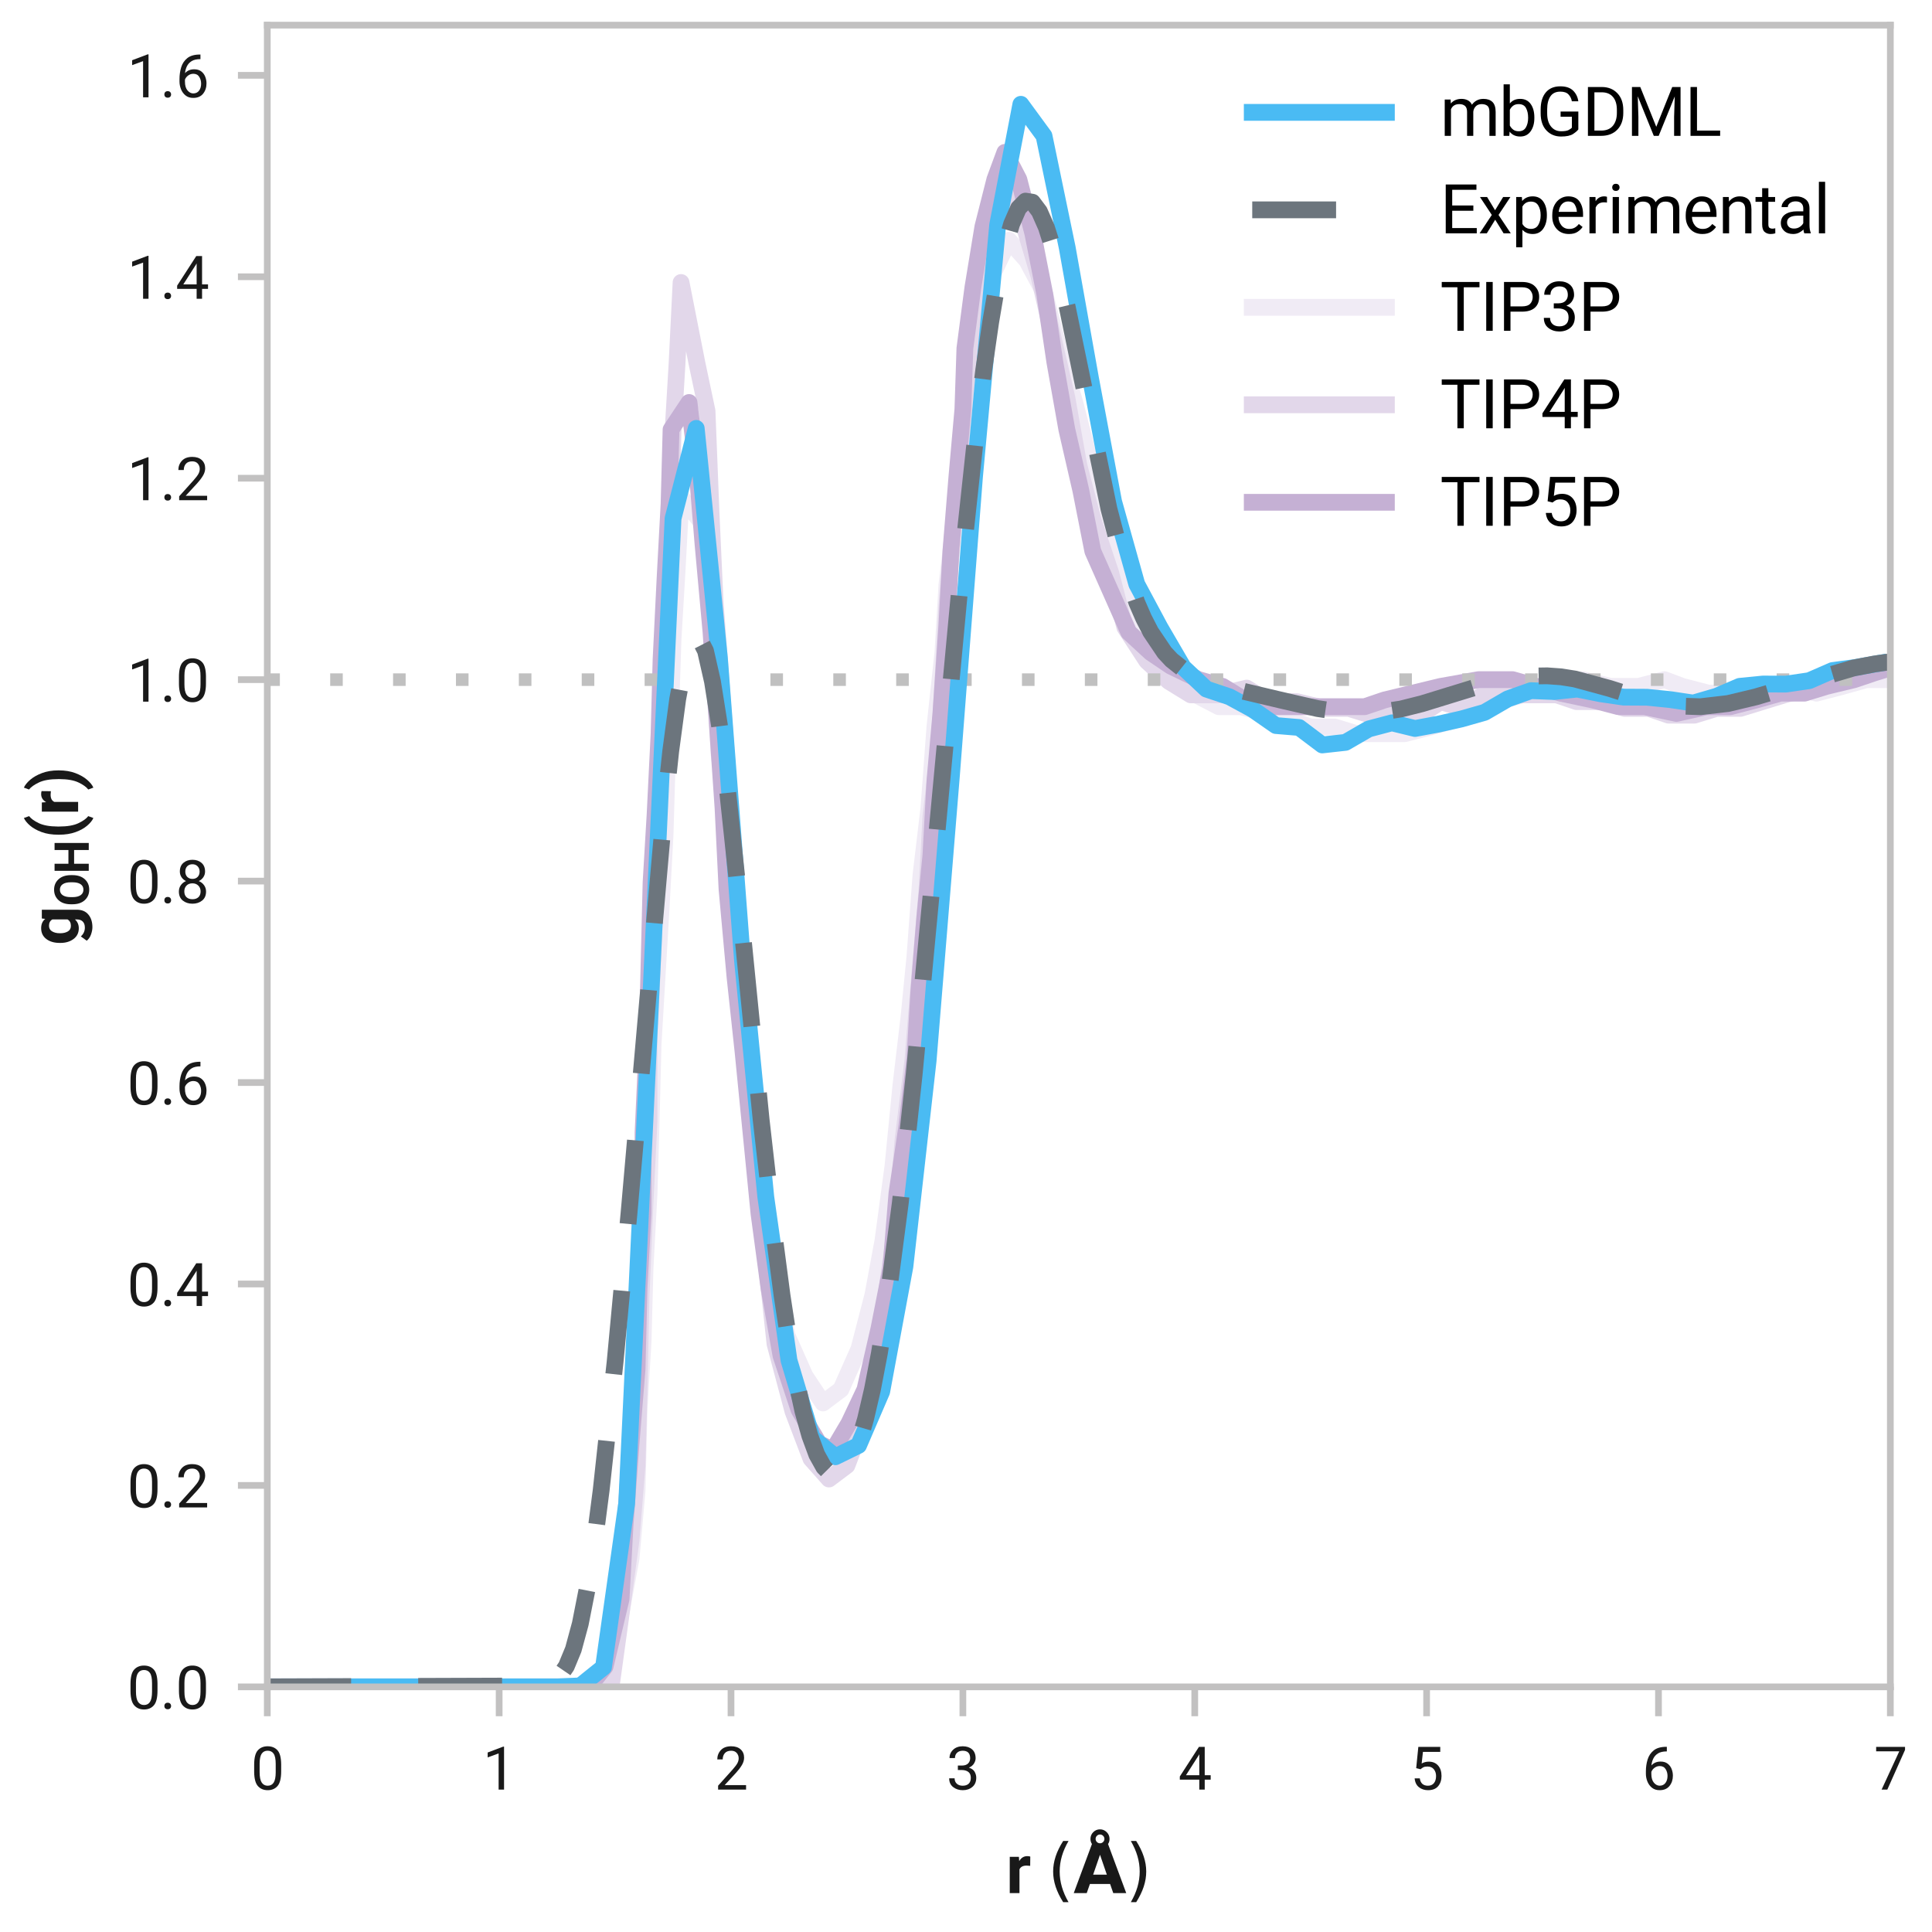 <?xml version="1.0" encoding="utf-8" standalone="no"?>
<!DOCTYPE svg PUBLIC "-//W3C//DTD SVG 1.1//EN"
  "http://www.w3.org/Graphics/SVG/1.1/DTD/svg11.dtd">
<svg xmlns:xlink="http://www.w3.org/1999/xlink" width="230.4pt" height="230.4pt" viewBox="0 0 230.4 230.4" xmlns="http://www.w3.org/2000/svg" version="1.1">
 <defs>
  <style type="text/css">*{stroke-linejoin: round; stroke-linecap: butt}</style>
 </defs>
 <g id="figure_1">
  <g id="patch_1">
   <path d="M 0 230.4 
L 230.4 230.4 
L 230.4 0 
L 0 0 
z
" style="fill: #ffffff"/>
  </g>
  <g id="axes_1">
   <g id="patch_2">
    <path d="M 31.875 201.168 
L 225.433 201.168 
L 225.433 3 
L 31.875 3 
z
" style="fill: #ffffff"/>
   </g>
   <g id="line2d_1">
    <path d="M 31.875 201.168 
L 70.014 201.168 
L 72.875 200.362 
L 74.067 192.3 
L 75.259 185.851 
L 75.974 177.789 
L 76.212 168.116 
L 76.689 160.054 
L 76.927 151.186 
L 77.404 142.319 
L 77.642 134.257 
L 77.881 124.583 
L 78.357 116.522 
L 78.834 108.46 
L 79.311 99.593 
L 79.549 91.531 
L 80.026 83.47 
L 80.264 76.214 
L 80.741 68.153 
L 81.218 59.285 
L 83.84 62.51 
L 84.555 71.377 
L 85.27 80.245 
L 85.747 89.919 
L 86.939 98.787 
L 87.654 108.46 
L 88.131 116.522 
L 89.084 125.39 
L 90.038 134.257 
L 90.991 143.125 
L 92.183 151.186 
L 93.852 159.248 
L 95.997 164.085 
L 98.142 167.31 
L 100.288 165.697 
L 102.433 160.86 
L 104.102 154.411 
L 105.293 147.962 
L 106.485 139.094 
L 107.439 129.42 
L 108.392 121.359 
L 109.107 114.104 
L 109.822 104.43 
L 110.776 96.368 
L 111.491 86.694 
L 112.445 77.827 
L 112.921 69.765 
L 113.875 61.704 
L 114.59 52.836 
L 115.543 46.387 
L 116.735 39.131 
L 118.404 32.682 
L 120.311 28.651 
L 122.456 31.07 
L 124.601 35.101 
L 126.27 41.55 
L 128.177 47.999 
L 129.607 53.642 
L 131.514 59.285 
L 133.421 66.541 
L 135.328 73.796 
L 137.474 77.827 
L 139.857 81.051 
L 142.241 82.664 
L 145.34 84.276 
L 147.962 84.276 
L 151.061 85.082 
L 153.921 85.888 
L 156.305 86.694 
L 159.165 86.694 
L 161.787 87.501 
L 164.648 87.501 
L 167.508 87.501 
L 170.607 86.694 
L 173.468 85.888 
L 176.566 85.082 
L 179.427 83.47 
L 182.287 82.664 
L 185.148 81.857 
L 188.723 81.051 
L 192.061 81.857 
L 195.398 81.857 
L 198.497 81.051 
L 200.642 81.857 
L 203.741 82.664 
L 207.078 82.664 
L 210.177 82.664 
L 213.514 81.857 
L 216.613 82.664 
L 219.712 81.857 
L 222.572 81.051 
L 225.433 81.051 
L 228.531 81.857 
L 231.392 81.051 
L 231.4 81.051 
" clip-path="url(#p324322d92c)" style="fill: none; stroke: #f0ebf5; stroke-width: 2; stroke-linecap: square"/>
   </g>
   <g id="line2d_2">
    <path d="M 31.875 201.168 
L 72.875 201.168 
L 74.067 192.502 
L 75.259 183.634 
L 75.974 174.766 
L 76.212 165.899 
L 76.45 154.613 
L 76.927 143.326 
L 77.404 133.653 
L 77.404 123.979 
L 77.881 113.499 
L 78.357 103.019 
L 78.596 92.539 
L 79.311 81.253 
L 79.549 70.773 
L 80.026 61.099 
L 80.264 51.425 
L 80.741 43.364 
L 81.218 33.69 
L 83.125 43.364 
L 84.317 49.007 
L 84.793 61.099 
L 85.27 71.579 
L 85.985 81.253 
L 86.7 90.927 
L 87.177 103.019 
L 87.892 111.887 
L 88.607 123.173 
L 89.561 132.847 
L 90.276 141.714 
L 91.468 151.388 
L 92.421 160.256 
L 94.567 168.317 
L 96.712 173.96 
L 98.857 176.379 
L 101.003 174.766 
L 103.148 169.123 
L 104.578 161.868 
L 105.77 153.806 
L 106.962 144.939 
L 107.677 136.071 
L 108.869 126.397 
L 109.584 117.53 
L 110.538 106.244 
L 111.014 97.376 
L 111.968 89.314 
L 112.445 81.253 
L 112.921 72.385 
L 113.636 63.517 
L 114.351 55.456 
L 115.067 47.394 
L 116.02 39.333 
L 116.735 31.271 
L 119.596 21.598 
L 121.741 25.628 
L 123.886 32.884 
L 125.555 40.139 
L 127.224 47.394 
L 128.654 55.456 
L 130.322 61.905 
L 132.468 68.354 
L 134.136 74.804 
L 136.758 78.834 
L 139.381 81.253 
L 142.003 82.865 
L 145.34 82.865 
L 148.677 82.059 
L 151.299 83.671 
L 154.636 83.671 
L 157.973 84.477 
L 160.834 84.477 
L 163.456 85.284 
L 166.555 84.477 
L 169.415 85.284 
L 171.799 83.671 
L 174.421 84.477 
L 176.805 82.865 
L 179.665 82.865 
L 182.764 82.865 
L 185.625 82.865 
L 188.008 83.671 
L 191.346 83.671 
L 193.729 84.477 
L 196.59 84.477 
L 198.973 85.284 
L 202.072 85.284 
L 204.694 84.477 
L 207.555 84.477 
L 210.177 83.671 
L 212.799 82.865 
L 215.659 82.059 
L 218.282 81.253 
L 221.142 80.447 
L 223.526 79.641 
L 226.386 79.641 
L 229.247 79.641 
L 231.4 79.641 
" clip-path="url(#p324322d92c)" style="fill: none; stroke: #e2d7ea; stroke-width: 2; stroke-linecap: square"/>
   </g>
   <g id="line2d_3">
    <path d="M 31.875 201.168 
L 70.253 201.168 
L 72.16 198.749 
L 74.067 190.688 
L 74.543 181.82 
L 75.259 172.146 
L 75.974 163.279 
L 76.212 153.605 
L 76.689 144.737 
L 76.689 135.063 
L 77.166 124.583 
L 77.404 114.91 
L 77.642 105.236 
L 78.119 97.174 
L 78.596 87.501 
L 78.834 78.633 
L 79.311 68.959 
L 79.788 60.091 
L 80.026 51.224 
L 82.171 47.999 
L 83.125 56.061 
L 83.84 64.928 
L 84.793 75.408 
L 85.509 85.888 
L 86.224 96.368 
L 86.7 106.042 
L 87.654 116.522 
L 88.607 125.39 
L 89.561 135.063 
L 90.514 144.737 
L 91.706 153.605 
L 93.136 161.666 
L 95.282 168.116 
L 97.665 172.146 
L 99.334 172.953 
L 101.241 169.728 
L 103.148 165.697 
L 104.817 158.442 
L 106.247 151.186 
L 106.962 142.319 
L 108.154 134.257 
L 109.107 126.196 
L 109.584 118.134 
L 110.299 109.267 
L 111.014 102.011 
L 111.491 93.144 
L 112.206 85.082 
L 112.921 74.602 
L 113.398 65.734 
L 114.113 56.867 
L 114.828 48.805 
L 115.067 41.55 
L 116.02 34.295 
L 117.212 27.039 
L 118.642 21.396 
L 119.834 18.171 
L 121.503 21.396 
L 123.171 27.845 
L 124.601 35.101 
L 125.793 43.162 
L 127.224 51.224 
L 128.892 58.479 
L 130.322 65.734 
L 132.468 70.571 
L 134.613 75.408 
L 137.235 77.827 
L 139.619 79.439 
L 142.956 81.051 
L 145.817 81.857 
L 148.439 83.47 
L 151.537 84.276 
L 154.875 84.276 
L 157.973 84.276 
L 162.741 84.276 
L 165.125 83.47 
L 168.462 82.664 
L 171.799 81.857 
L 176.328 81.051 
L 180.38 81.051 
L 183.241 81.857 
L 186.101 82.664 
L 189.915 83.47 
L 193.014 84.276 
L 196.113 84.276 
L 199.927 85.082 
L 203.502 84.276 
L 206.363 84.276 
L 209.462 83.47 
L 212.322 82.664 
L 215.183 82.664 
L 217.805 81.857 
L 221.142 81.051 
L 223.526 80.245 
L 226.148 79.439 
L 229.485 78.633 
L 231.4 78.633 
" clip-path="url(#p324322d92c)" style="fill: none; stroke: #c5b0d4; stroke-width: 2; stroke-linecap: square"/>
   </g>
   <g id="line2d_4">
    <path d="M 31.875 81.051 
L 225.433 81.051 
" clip-path="url(#p324322d92c)" style="fill: none; stroke-dasharray: 1.5,6; stroke-dashoffset: 0; stroke: #c0c0c0; stroke-width: 1.5"/>
   </g>
   <g id="line2d_5">
    <path d="M 33.257 201.168 
L 36.023 201.168 
L 38.788 201.168 
L 41.553 201.168 
L 44.318 201.168 
L 47.083 201.168 
L 49.848 201.168 
L 52.613 201.168 
L 55.378 201.168 
L 58.143 201.168 
L 60.909 201.168 
L 63.674 201.168 
L 66.439 201.168 
L 69.204 201.05 
L 71.969 198.828 
L 74.734 179.293 
L 77.499 121.319 
L 80.264 61.834 
L 83.029 51.088 
L 85.795 78.488 
L 88.56 114.704 
L 91.325 142.737 
L 94.09 162.225 
L 96.855 171.457 
L 99.62 173.726 
L 102.385 172.371 
L 105.15 165.95 
L 107.915 151.047 
L 110.681 126.527 
L 113.446 92.707 
L 116.211 56.893 
L 118.976 26.824 
L 121.741 12.437 
L 124.506 16.212 
L 127.271 29.536 
L 130.036 45.051 
L 132.801 59.806 
L 135.567 69.668 
L 138.332 74.833 
L 141.097 79.574 
L 143.862 82.174 
L 146.627 83.099 
L 149.392 84.603 
L 152.157 86.525 
L 154.922 86.755 
L 157.687 88.838 
L 160.453 88.532 
L 163.218 86.932 
L 165.983 86.201 
L 168.748 86.876 
L 171.513 86.363 
L 174.278 85.739 
L 177.043 84.953 
L 179.808 83.348 
L 182.573 82.363 
L 185.339 82.467 
L 188.104 82.177 
L 190.869 82.733 
L 193.634 83.135 
L 196.399 83.15 
L 199.164 83.428 
L 201.929 83.843 
L 204.694 83.038 
L 207.459 81.848 
L 210.225 81.574 
L 212.99 81.581 
L 215.755 81.175 
L 218.52 79.968 
L 221.285 79.597 
L 224.05 79.113 
" clip-path="url(#p324322d92c)" style="fill: none; stroke: #4abbf3; stroke-width: 2; stroke-linecap: square"/>
   </g>
   <g id="line2d_6">
    <path d="M 31.875 201.168 
L 64.227 201.06 
L 65.056 200.904 
L 65.886 200.567 
L 66.715 199.919 
L 67.545 198.705 
L 68.374 196.7 
L 69.204 193.637 
L 70.033 189.432 
L 70.863 184.111 
L 71.693 177.709 
L 73.352 162.43 
L 75.011 144.701 
L 79.158 97.375 
L 79.988 89.568 
L 80.817 83.382 
L 81.647 78.949 
L 82.476 76.307 
L 83.306 75.994 
L 84.136 77.616 
L 84.965 81.268 
L 85.795 86.481 
L 86.624 92.967 
L 88.283 108.582 
L 90.772 133.554 
L 92.431 148.148 
L 93.26 154.467 
L 94.09 159.908 
L 94.919 164.484 
L 95.749 168.268 
L 96.579 171.223 
L 97.408 173.469 
L 98.238 174.958 
L 99.067 175.799 
L 99.897 175.907 
L 100.726 175.319 
L 101.556 174.07 
L 102.385 172.076 
L 103.215 169.253 
L 104.044 165.697 
L 104.874 161.361 
L 105.703 156.148 
L 107.362 143.476 
L 109.022 128.089 
L 111.51 101.723 
L 114.828 66.169 
L 116.487 50.77 
L 117.317 44.115 
L 118.146 38.386 
L 118.976 33.497 
L 119.805 29.617 
L 120.635 26.723 
L 121.465 24.825 
L 122.294 23.984 
L 123.124 24.116 
L 123.953 25.221 
L 124.783 27.107 
L 125.612 29.713 
L 127.271 36.596 
L 132.248 60.692 
L 133.907 66.998 
L 135.567 71.85 
L 136.396 73.748 
L 137.226 75.358 
L 138.885 77.82 
L 139.714 78.709 
L 141.373 80.03 
L 143.032 80.907 
L 144.691 81.52 
L 148.01 82.373 
L 152.987 83.55 
L 157.134 84.499 
L 160.453 84.991 
L 162.941 85.039 
L 164.6 84.931 
L 167.089 84.547 
L 169.577 83.922 
L 172.896 82.901 
L 177.043 81.628 
L 179.532 81.003 
L 182.02 80.631 
L 184.509 80.595 
L 186.168 80.715 
L 187.827 80.979 
L 191.975 82.108 
L 193.634 82.637 
L 197.782 83.79 
L 200.27 84.198 
L 202.759 84.282 
L 206.077 83.898 
L 209.395 83.105 
L 221.008 79.67 
L 223.497 79.189 
L 225.986 78.841 
L 229.304 78.601 
L 231.4 78.547 
L 231.4 78.547 
" clip-path="url(#p324322d92c)" style="fill: none; stroke-dasharray: 10,8; stroke-dashoffset: 0; stroke: #6c757d; stroke-width: 2"/>
   </g>
   <g id="matplotlib.axis_1">
    <g id="xtick_1">
     <g id="line2d_7">
      <defs>
       <path id="mc5e4fbe33e" d="M 0 0 
L 0 3.5 
" style="stroke: #c2c1c1; stroke-width: 0.8"/>
      </defs>
      <g>
       <use xlink:href="#mc5e4fbe33e" x="31.875" y="201.168" style="fill: #c2c1c1; stroke: #c2c1c1; stroke-width: 0.8"/>
      </g>
     </g>
     <g id="text_1">
      <!-- 0 -->
      <g style="fill: #191919" transform="translate(29.908 213.418)scale(0.07 -0.07)">
       <defs>
        <path id="Roboto-Regular-30" d="M 3234 1944 
Q 3234 825 2848 381 
Q 2463 -63 1800 -63 
Q 1156 -63 764 368 
Q 372 800 359 1872 
L 359 2638 
Q 359 3753 750 4183 
Q 1141 4613 1794 4613 
Q 2447 4613 2834 4195 
Q 3222 3778 3234 2709 
L 3234 1944 
z
M 2653 2734 
Q 2653 3503 2434 3822 
Q 2216 4141 1794 4141 
Q 1388 4141 1167 3831 
Q 947 3522 941 2778 
L 941 1850 
Q 941 1088 1164 750 
Q 1388 413 1800 413 
Q 2222 413 2436 745 
Q 2650 1078 2653 1825 
L 2653 2734 
z
" transform="scale(0.016)"/>
       </defs>
       <use xlink:href="#Roboto-Regular-30"/>
      </g>
     </g>
    </g>
    <g id="xtick_2">
     <g id="line2d_8">
      <g>
       <use xlink:href="#mc5e4fbe33e" x="59.526" y="201.168" style="fill: #c2c1c1; stroke: #c2c1c1; stroke-width: 0.8"/>
      </g>
     </g>
     <g id="text_2">
      <!-- 1 -->
      <g style="fill: #191919" transform="translate(57.559 213.418)scale(0.07 -0.07)">
       <defs>
        <path id="Roboto-Regular-31" d="M 2278 4575 
L 2278 0 
L 1700 0 
L 1700 3853 
L 534 3428 
L 534 3950 
L 2188 4575 
L 2278 4575 
z
" transform="scale(0.016)"/>
       </defs>
       <use xlink:href="#Roboto-Regular-31"/>
      </g>
     </g>
    </g>
    <g id="xtick_3">
     <g id="line2d_9">
      <g>
       <use xlink:href="#mc5e4fbe33e" x="87.177" y="201.168" style="fill: #c2c1c1; stroke: #c2c1c1; stroke-width: 0.8"/>
      </g>
     </g>
     <g id="text_3">
      <!-- 2 -->
      <g style="fill: #191919" transform="translate(85.21 213.418)scale(0.07 -0.07)">
       <defs>
        <path id="Roboto-Regular-32" d="M 3359 475 
L 3359 0 
L 381 0 
L 381 416 
L 1925 2134 
Q 2306 2566 2439 2819 
Q 2572 3072 2572 3328 
Q 2572 3663 2364 3900 
Q 2156 4138 1778 4138 
Q 1322 4138 1097 3878 
Q 872 3619 872 3213 
L 294 3213 
Q 294 3788 672 4200 
Q 1050 4613 1778 4613 
Q 2422 4613 2786 4278 
Q 3150 3944 3150 3397 
Q 3150 2997 2903 2592 
Q 2656 2188 2297 1797 
L 1078 475 
L 3359 475 
z
" transform="scale(0.016)"/>
       </defs>
       <use xlink:href="#Roboto-Regular-32"/>
      </g>
     </g>
    </g>
    <g id="xtick_4">
     <g id="line2d_10">
      <g>
       <use xlink:href="#mc5e4fbe33e" x="114.828" y="201.168" style="fill: #c2c1c1; stroke: #c2c1c1; stroke-width: 0.8"/>
      </g>
     </g>
     <g id="text_4">
      <!-- 3 -->
      <g style="fill: #191919" transform="translate(112.861 213.418)scale(0.07 -0.07)">
       <defs>
        <path id="Roboto-Regular-33" d="M 1222 2084 
L 1222 2559 
L 1647 2559 
Q 2094 2563 2312 2784 
Q 2531 3006 2531 3338 
Q 2531 4138 1738 4138 
Q 1369 4138 1141 3927 
Q 913 3716 913 3359 
L 334 3359 
Q 334 3881 720 4247 
Q 1106 4613 1738 4613 
Q 2353 4613 2733 4286 
Q 3113 3959 3113 3325 
Q 3113 3072 2942 2784 
Q 2772 2497 2397 2338 
Q 2850 2191 3015 1884 
Q 3181 1578 3181 1269 
Q 3181 631 2768 284 
Q 2356 -63 1741 -63 
Q 1147 -63 722 267 
Q 297 597 297 1203 
L 875 1203 
Q 875 844 1108 628 
Q 1341 413 1741 413 
Q 2138 413 2369 622 
Q 2600 831 2600 1256 
Q 2600 1681 2337 1882 
Q 2075 2084 1634 2084 
L 1222 2084 
z
" transform="scale(0.016)"/>
       </defs>
       <use xlink:href="#Roboto-Regular-33"/>
      </g>
     </g>
    </g>
    <g id="xtick_5">
     <g id="line2d_11">
      <g>
       <use xlink:href="#mc5e4fbe33e" x="142.479" y="201.168" style="fill: #c2c1c1; stroke: #c2c1c1; stroke-width: 0.8"/>
      </g>
     </g>
     <g id="text_5">
      <!-- 4 -->
      <g style="fill: #191919" transform="translate(140.512 213.418)scale(0.07 -0.07)">
       <defs>
        <path id="Roboto-Regular-34" d="M 166 1397 
L 2203 4550 
L 2819 4550 
L 2819 1531 
L 3453 1531 
L 3453 1056 
L 2819 1056 
L 2819 0 
L 2241 0 
L 2241 1056 
L 166 1056 
L 166 1397 
z
M 822 1531 
L 2241 1531 
L 2241 3766 
L 2169 3638 
L 822 1531 
z
" transform="scale(0.016)"/>
       </defs>
       <use xlink:href="#Roboto-Regular-34"/>
      </g>
     </g>
    </g>
    <g id="xtick_6">
     <g id="line2d_12">
      <g>
       <use xlink:href="#mc5e4fbe33e" x="170.13" y="201.168" style="fill: #c2c1c1; stroke: #c2c1c1; stroke-width: 0.8"/>
      </g>
     </g>
     <g id="text_6">
      <!-- 5 -->
      <g style="fill: #191919" transform="translate(168.163 213.418)scale(0.07 -0.07)">
       <defs>
        <path id="Roboto-Regular-35" d="M 1109 2166 
L 647 2284 
L 875 4550 
L 3209 4550 
L 3209 4016 
L 1366 4016 
L 1228 2778 
Q 1572 2975 1988 2975 
Q 2616 2975 2980 2561 
Q 3344 2147 3344 1450 
Q 3344 797 2987 367 
Q 2631 -63 1903 -63 
Q 1350 -63 947 248 
Q 544 559 481 1197 
L 1031 1197 
Q 1141 413 1903 413 
Q 2313 413 2538 691 
Q 2763 969 2763 1444 
Q 2763 1872 2527 2164 
Q 2291 2456 1853 2456 
Q 1563 2456 1413 2378 
Q 1263 2300 1109 2166 
z
" transform="scale(0.016)"/>
       </defs>
       <use xlink:href="#Roboto-Regular-35"/>
      </g>
     </g>
    </g>
    <g id="xtick_7">
     <g id="line2d_13">
      <g>
       <use xlink:href="#mc5e4fbe33e" x="197.782" y="201.168" style="fill: #c2c1c1; stroke: #c2c1c1; stroke-width: 0.8"/>
      </g>
     </g>
     <g id="text_7">
      <!-- 6 -->
      <g style="fill: #191919" transform="translate(195.814 213.418)scale(0.07 -0.07)">
       <defs>
        <path id="Roboto-Regular-36" d="M 3291 1484 
Q 3291 838 2930 387 
Q 2569 -63 1878 -63 
Q 1388 -63 1063 198 
Q 738 459 577 861 
Q 416 1263 416 1684 
L 416 1956 
Q 416 2597 595 3194 
Q 775 3791 1247 4173 
Q 1719 4556 2597 4556 
L 2647 4556 
L 2647 4066 
Q 2041 4066 1705 3853 
Q 1369 3641 1205 3302 
Q 1041 2963 1006 2575 
Q 1369 2984 1984 2984 
Q 2438 2984 2727 2765 
Q 3016 2547 3153 2201 
Q 3291 1856 3291 1484 
z
M 997 1666 
Q 997 1059 1267 737 
Q 1538 416 1878 416 
Q 2278 416 2498 708 
Q 2719 1000 2719 1456 
Q 2719 1863 2516 2184 
Q 2313 2506 1891 2506 
Q 1588 2506 1341 2325 
Q 1094 2144 997 1884 
L 997 1666 
z
" transform="scale(0.016)"/>
       </defs>
       <use xlink:href="#Roboto-Regular-36"/>
      </g>
     </g>
    </g>
    <g id="xtick_8">
     <g id="line2d_14">
      <g>
       <use xlink:href="#mc5e4fbe33e" x="225.433" y="201.168" style="fill: #c2c1c1; stroke: #c2c1c1; stroke-width: 0.8"/>
      </g>
     </g>
     <g id="text_8">
      <!-- 7 -->
      <g style="fill: #191919" transform="translate(223.466 213.418)scale(0.07 -0.07)">
       <defs>
        <path id="Roboto-Regular-37" d="M 3319 4550 
L 3319 4225 
L 1434 0 
L 825 0 
L 2706 4075 
L 244 4075 
L 244 4550 
L 3319 4550 
z
" transform="scale(0.016)"/>
       </defs>
       <use xlink:href="#Roboto-Regular-37"/>
      </g>
     </g>
    </g>
    <g id="text_9">
     <!-- r $\left( \mathbf{\AA} \right)$ -->
     <g style="fill: #191919" transform="translate(119.974 225.775)scale(0.08 -0.08)">
      <defs>
       <path id="Roboto-Bold-72" d="M 1922 2563 
Q 1413 2563 1253 2216 
L 1253 0 
L 347 0 
L 347 3381 
L 1200 3381 
L 1228 2978 
Q 1494 3444 1981 3444 
Q 2153 3444 2259 3403 
L 2250 2538 
L 1922 2563 
z
" transform="scale(0.016)"/>
       <path id="Roboto-Bold-20" transform="scale(0.016)"/>
       <path id="DejaVuSans-28" d="M 1984 4856 
Q 1566 4138 1362 3434 
Q 1159 2731 1159 2009 
Q 1159 1288 1364 580 
Q 1569 -128 1984 -844 
L 1484 -844 
Q 1016 -109 783 600 
Q 550 1309 550 2009 
Q 550 2706 781 3412 
Q 1013 4119 1484 4856 
L 1984 4856 
z
" transform="scale(0.016)"/>
       <path id="DejaVuSans-Bold-c5" d="M 3225 4575 
L 4922 0 
L 3713 0 
L 3419 850 
L 1538 850 
L 1241 0 
L 31 0 
L 1728 4575 
Q 1656 4681 1622 4798 
Q 1588 4916 1588 5050 
Q 1588 5416 1848 5678 
Q 2109 5941 2478 5941 
Q 2841 5941 3103 5678 
Q 3366 5416 3366 5050 
Q 3366 4903 3331 4784 
Q 3297 4666 3225 4575 
z
M 2069 5050 
Q 2069 4881 2189 4761 
Q 2309 4641 2478 4641 
Q 2647 4641 2767 4761 
Q 2888 4881 2888 5050 
Q 2888 5219 2766 5339 
Q 2644 5459 2478 5459 
Q 2309 5459 2189 5339 
Q 2069 5219 2069 5050 
z
M 1838 1716 
L 3116 1716 
L 2478 3572 
L 1838 1716 
z
" transform="scale(0.016)"/>
       <path id="DejaVuSans-29" d="M 513 4856 
L 1013 4856 
Q 1481 4119 1714 3412 
Q 1947 2706 1947 2009 
Q 1947 1309 1714 600 
Q 1481 -109 1013 -844 
L 513 -844 
Q 928 -128 1133 580 
Q 1338 1288 1338 2009 
Q 1338 2731 1133 3434 
Q 928 4138 513 4856 
z
" transform="scale(0.016)"/>
      </defs>
      <use xlink:href="#Roboto-Bold-72" transform="translate(0 0.172)"/>
      <use xlink:href="#Roboto-Bold-20" transform="translate(36.523 0.172)"/>
      <use xlink:href="#DejaVuSans-28" transform="translate(61.426 0.172)"/>
      <use xlink:href="#DejaVuSans-Bold-c5" transform="translate(100.439 0.172)"/>
      <use xlink:href="#DejaVuSans-29" transform="translate(177.832 0.172)"/>
     </g>
    </g>
   </g>
   <g id="matplotlib.axis_2">
    <g id="ytick_1">
     <g id="line2d_15">
      <defs>
       <path id="m532b54245f" d="M 0 0 
L -3.5 0 
" style="stroke: #c2c1c1; stroke-width: 0.8"/>
      </defs>
      <g>
       <use xlink:href="#m532b54245f" x="31.875" y="201.168" style="fill: #c2c1c1; stroke: #c2c1c1; stroke-width: 0.8"/>
      </g>
     </g>
     <g id="text_10">
      <!-- 0.0 -->
      <g style="fill: #191919" transform="translate(15.16 203.793)scale(0.07 -0.07)">
       <defs>
        <path id="Roboto-Regular-2e" d="M 450 306 
Q 450 453 542 554 
Q 634 656 809 656 
Q 984 656 1076 554 
Q 1169 453 1169 306 
Q 1169 163 1076 62 
Q 984 -38 809 -38 
Q 634 -38 542 62 
Q 450 163 450 306 
z
" transform="scale(0.016)"/>
       </defs>
       <use xlink:href="#Roboto-Regular-30"/>
       <use xlink:href="#Roboto-Regular-2e" x="56.201"/>
       <use xlink:href="#Roboto-Regular-30" x="82.568"/>
      </g>
     </g>
    </g>
    <g id="ytick_2">
     <g id="line2d_16">
      <g>
       <use xlink:href="#m532b54245f" x="31.875" y="177.145" style="fill: #c2c1c1; stroke: #c2c1c1; stroke-width: 0.8"/>
      </g>
     </g>
     <g id="text_11">
      <!-- 0.2 -->
      <g style="fill: #191919" transform="translate(15.16 179.77)scale(0.07 -0.07)">
       <use xlink:href="#Roboto-Regular-30"/>
       <use xlink:href="#Roboto-Regular-2e" x="56.201"/>
       <use xlink:href="#Roboto-Regular-32" x="82.568"/>
      </g>
     </g>
    </g>
    <g id="ytick_3">
     <g id="line2d_17">
      <g>
       <use xlink:href="#m532b54245f" x="31.875" y="153.121" style="fill: #c2c1c1; stroke: #c2c1c1; stroke-width: 0.8"/>
      </g>
     </g>
     <g id="text_12">
      <!-- 0.4 -->
      <g style="fill: #191919" transform="translate(15.16 155.746)scale(0.07 -0.07)">
       <use xlink:href="#Roboto-Regular-30"/>
       <use xlink:href="#Roboto-Regular-2e" x="56.201"/>
       <use xlink:href="#Roboto-Regular-34" x="82.568"/>
      </g>
     </g>
    </g>
    <g id="ytick_4">
     <g id="line2d_18">
      <g>
       <use xlink:href="#m532b54245f" x="31.875" y="129.098" style="fill: #c2c1c1; stroke: #c2c1c1; stroke-width: 0.8"/>
      </g>
     </g>
     <g id="text_13">
      <!-- 0.6 -->
      <g style="fill: #191919" transform="translate(15.16 131.723)scale(0.07 -0.07)">
       <use xlink:href="#Roboto-Regular-30"/>
       <use xlink:href="#Roboto-Regular-2e" x="56.201"/>
       <use xlink:href="#Roboto-Regular-36" x="82.568"/>
      </g>
     </g>
    </g>
    <g id="ytick_5">
     <g id="line2d_19">
      <g>
       <use xlink:href="#m532b54245f" x="31.875" y="105.075" style="fill: #c2c1c1; stroke: #c2c1c1; stroke-width: 0.8"/>
      </g>
     </g>
     <g id="text_14">
      <!-- 0.8 -->
      <g style="fill: #191919" transform="translate(15.16 107.7)scale(0.07 -0.07)">
       <defs>
        <path id="Roboto-Regular-38" d="M 3244 1231 
Q 3244 606 2826 271 
Q 2409 -63 1796 -63 
Q 1184 -63 767 271 
Q 350 606 350 1231 
Q 350 1613 554 1905 
Q 759 2197 1109 2347 
Q 806 2494 629 2762 
Q 453 3031 453 3366 
Q 453 3963 833 4288 
Q 1213 4613 1794 4613 
Q 2378 4613 2758 4288 
Q 3138 3963 3138 3366 
Q 3138 3028 2956 2761 
Q 2775 2494 2472 2347 
Q 2825 2197 3034 1903 
Q 3244 1609 3244 1231 
z
M 2559 3356 
Q 2559 3697 2346 3917 
Q 2134 4138 1793 4138 
Q 1453 4138 1243 3927 
Q 1034 3716 1034 3356 
Q 1034 3003 1243 2790 
Q 1453 2578 1797 2578 
Q 2138 2578 2348 2790 
Q 2559 3003 2559 3356 
z
M 2663 1244 
Q 2663 1625 2420 1865 
Q 2178 2106 1791 2106 
Q 1394 2106 1161 1865 
Q 928 1625 928 1244 
Q 928 850 1161 631 
Q 1394 413 1797 413 
Q 2200 413 2431 631 
Q 2663 850 2663 1244 
z
" transform="scale(0.016)"/>
       </defs>
       <use xlink:href="#Roboto-Regular-30"/>
       <use xlink:href="#Roboto-Regular-2e" x="56.201"/>
       <use xlink:href="#Roboto-Regular-38" x="82.568"/>
      </g>
     </g>
    </g>
    <g id="ytick_6">
     <g id="line2d_20">
      <g>
       <use xlink:href="#m532b54245f" x="31.875" y="81.051" style="fill: #c2c1c1; stroke: #c2c1c1; stroke-width: 0.8"/>
      </g>
     </g>
     <g id="text_15">
      <!-- 1.0 -->
      <g style="fill: #191919" transform="translate(15.16 83.676)scale(0.07 -0.07)">
       <use xlink:href="#Roboto-Regular-31"/>
       <use xlink:href="#Roboto-Regular-2e" x="56.201"/>
       <use xlink:href="#Roboto-Regular-30" x="82.568"/>
      </g>
     </g>
    </g>
    <g id="ytick_7">
     <g id="line2d_21">
      <g>
       <use xlink:href="#m532b54245f" x="31.875" y="57.028" style="fill: #c2c1c1; stroke: #c2c1c1; stroke-width: 0.8"/>
      </g>
     </g>
     <g id="text_16">
      <!-- 1.2 -->
      <g style="fill: #191919" transform="translate(15.16 59.653)scale(0.07 -0.07)">
       <use xlink:href="#Roboto-Regular-31"/>
       <use xlink:href="#Roboto-Regular-2e" x="56.201"/>
       <use xlink:href="#Roboto-Regular-32" x="82.568"/>
      </g>
     </g>
    </g>
    <g id="ytick_8">
     <g id="line2d_22">
      <g>
       <use xlink:href="#m532b54245f" x="31.875" y="33.005" style="fill: #c2c1c1; stroke: #c2c1c1; stroke-width: 0.8"/>
      </g>
     </g>
     <g id="text_17">
      <!-- 1.4 -->
      <g style="fill: #191919" transform="translate(15.16 35.63)scale(0.07 -0.07)">
       <use xlink:href="#Roboto-Regular-31"/>
       <use xlink:href="#Roboto-Regular-2e" x="56.201"/>
       <use xlink:href="#Roboto-Regular-34" x="82.568"/>
      </g>
     </g>
    </g>
    <g id="ytick_9">
     <g id="line2d_23">
      <g>
       <use xlink:href="#m532b54245f" x="31.875" y="8.981" style="fill: #c2c1c1; stroke: #c2c1c1; stroke-width: 0.8"/>
      </g>
     </g>
     <g id="text_18">
      <!-- 1.6 -->
      <g style="fill: #191919" transform="translate(15.16 11.606)scale(0.07 -0.07)">
       <use xlink:href="#Roboto-Regular-31"/>
       <use xlink:href="#Roboto-Regular-2e" x="56.201"/>
       <use xlink:href="#Roboto-Regular-36" x="82.568"/>
      </g>
     </g>
    </g>
    <g id="text_19">
     <!-- g$\mathregular{_{OH}}$(r) -->
     <g style="fill: #191919" transform="translate(9.32 112.724)rotate(-90)scale(0.08 -0.08)">
      <defs>
       <path id="Roboto-Bold-67" d="M 1681 -1331 
Q 1375 -1331 1008 -1203 
Q 641 -1075 422 -803 
L 822 -253 
Q 1156 -628 1644 -628 
Q 2003 -628 2203 -436 
Q 2403 -244 2403 113 
L 2403 294 
Q 2084 -63 1581 -63 
Q 953 -63 587 418 
Q 222 900 216 1625 
L 216 1716 
Q 216 2488 583 2966 
Q 950 3444 1588 3444 
Q 2147 3444 2456 3063 
L 2491 3381 
L 3309 3381 
L 3309 116 
Q 3309 -581 2857 -956 
Q 2406 -1331 1681 -1331 
z
M 1119 1650 
Q 1119 1244 1286 958 
Q 1453 672 1809 672 
Q 2222 672 2403 984 
L 2403 2403 
Q 2225 2713 1816 2713 
Q 1463 2713 1291 2423 
Q 1119 2134 1119 1716 
L 1119 1650 
z
" transform="scale(0.016)"/>
       <path id="Roboto-Bold-4f" d="M 4147 2172 
Q 4147 1131 3608 534 
Q 3069 -63 2212 -63 
Q 1356 -63 812 534 
Q 269 1131 269 2172 
L 269 2375 
Q 269 3416 809 4014 
Q 1350 4613 2206 4613 
Q 3063 4613 3605 4014 
Q 4147 3416 4147 2375 
L 4147 2172 
z
M 3197 2381 
Q 3197 3094 2937 3466 
Q 2678 3838 2206 3838 
Q 1734 3838 1478 3470 
Q 1222 3103 1219 2397 
L 1219 2172 
Q 1219 1463 1478 1086 
Q 1738 709 2213 709 
Q 2684 709 2939 1081 
Q 3194 1453 3197 2156 
L 3197 2381 
z
" transform="scale(0.016)"/>
       <path id="Roboto-Bold-48" d="M 3175 0 
L 3175 1950 
L 1347 1950 
L 1347 0 
L 406 0 
L 406 4550 
L 1347 4550 
L 1347 2706 
L 3175 2706 
L 3175 4550 
L 4113 4550 
L 4113 0 
L 3175 0 
z
" transform="scale(0.016)"/>
       <path id="Roboto-Bold-28" d="M 391 1850 
Q 391 2731 633 3392 
Q 875 4053 1234 4473 
Q 1594 4894 1947 5053 
L 2122 4566 
Q 1772 4303 1465 3661 
Q 1159 3019 1153 1906 
L 1153 1772 
Q 1153 628 1461 -23 
Q 1769 -675 2122 -944 
L 1947 -1422 
Q 1594 -1266 1234 -845 
Q 875 -425 633 237 
Q 391 900 391 1778 
L 391 1850 
z
" transform="scale(0.016)"/>
       <path id="Roboto-Bold-29" d="M 1906 1778 
Q 1906 928 1656 264 
Q 1406 -400 1034 -833 
Q 663 -1266 300 -1422 
L 125 -944 
Q 472 -684 780 -37 
Q 1088 609 1094 1722 
L 1094 1856 
Q 1094 3000 780 3656 
Q 466 4313 125 4572 
L 300 5053 
Q 663 4894 1034 4461 
Q 1406 4028 1656 3364 
Q 1906 2700 1906 1847 
L 1906 1778 
z
" transform="scale(0.016)"/>
      </defs>
      <use xlink:href="#Roboto-Bold-67" transform="translate(0 0.047)"/>
      <use xlink:href="#Roboto-Bold-4f" transform="translate(58.053 -15.802)scale(0.7)"/>
      <use xlink:href="#Roboto-Bold-48" transform="translate(106.383 -15.802)scale(0.7)"/>
      <use xlink:href="#Roboto-Bold-28" transform="translate(158.517 0.047)"/>
      <use xlink:href="#Roboto-Bold-72" transform="translate(193.624 0.047)"/>
      <use xlink:href="#Roboto-Bold-29" transform="translate(230.148 0.047)"/>
     </g>
    </g>
   </g>
   <g id="patch_3">
    <path d="M 31.875 201.168 
L 31.875 3 
" style="fill: none; stroke: #c2c1c1; stroke-width: 0.8; stroke-linejoin: miter; stroke-linecap: square"/>
   </g>
   <g id="patch_4">
    <path d="M 225.433 201.168 
L 225.433 3 
" style="fill: none; stroke: #c2c1c1; stroke-width: 0.8; stroke-linejoin: miter; stroke-linecap: square"/>
   </g>
   <g id="patch_5">
    <path d="M 31.875 201.168 
L 225.433 201.168 
" style="fill: none; stroke: #c2c1c1; stroke-width: 0.8; stroke-linejoin: miter; stroke-linecap: square"/>
   </g>
   <g id="patch_6">
    <path d="M 31.875 3 
L 225.433 3 
" style="fill: none; stroke: #c2c1c1; stroke-width: 0.8; stroke-linejoin: miter; stroke-linecap: square"/>
   </g>
   <g id="legend_1">
    <g id="line2d_24">
     <path d="M 149.335 13.4 
L 157.335 13.4 
L 165.335 13.4 
" style="fill: none; stroke: #4abbf3; stroke-width: 2; stroke-linecap: square"/>
    </g>
    <g id="text_20">
     <!-- mbGDML -->
     <g transform="translate(171.735 16.2)scale(0.08 -0.08)">
      <defs>
       <path id="Roboto-Regular-6d" d="M 1794 2956 
Q 1225 2956 1016 2478 
L 1016 0 
L 434 0 
L 434 3381 
L 984 3381 
L 1000 3013 
Q 1366 3444 2000 3444 
Q 2325 3444 2579 3314 
Q 2834 3184 2969 2900 
Q 3138 3144 3408 3294 
Q 3678 3444 4044 3444 
Q 4588 3444 4883 3153 
Q 5178 2863 5178 2222 
L 5178 0 
L 4597 0 
L 4597 2228 
Q 4597 2653 4401 2804 
Q 4206 2956 3875 2956 
Q 3525 2956 3325 2748 
Q 3125 2541 3094 2244 
L 3094 0 
L 2516 0 
L 2516 2225 
Q 2516 2622 2319 2789 
Q 2122 2956 1794 2956 
z
" transform="scale(0.016)"/>
       <path id="Roboto-Regular-62" d="M 3303 1653 
Q 3303 913 2959 425 
Q 2616 -63 1988 -63 
Q 1347 -63 1000 391 
L 969 0 
L 438 0 
L 438 4800 
L 1019 4800 
L 1019 3016 
Q 1363 3444 1981 3444 
Q 2619 3444 2961 2969 
Q 3303 2494 3303 1719 
L 3303 1653 
z
M 1838 2956 
Q 1522 2956 1325 2804 
Q 1128 2653 1019 2431 
L 1019 959 
Q 1131 734 1331 581 
Q 1531 428 1844 428 
Q 2313 428 2517 789 
Q 2722 1150 2722 1653 
L 2722 1719 
Q 2722 2222 2526 2589 
Q 2331 2956 1838 2956 
z
" transform="scale(0.016)"/>
       <path id="Roboto-Regular-47" d="M 3891 2266 
L 3891 600 
Q 3763 413 3403 175 
Q 3044 -63 2281 -63 
Q 1450 -63 915 507 
Q 381 1078 381 2100 
L 381 2453 
Q 381 3469 856 4041 
Q 1331 4613 2213 4613 
Q 2994 4613 3398 4219 
Q 3803 3825 3891 3219 
L 3288 3219 
Q 3225 3588 2979 3853 
Q 2734 4119 2213 4119 
Q 1584 4119 1287 3676 
Q 991 3234 988 2475 
L 988 2100 
Q 988 1313 1344 870 
Q 1700 428 2284 428 
Q 2769 428 2984 542 
Q 3200 656 3291 759 
L 3291 1778 
L 2238 1778 
L 2238 2266 
L 3891 2266 
z
" transform="scale(0.016)"/>
       <path id="Roboto-Regular-44" d="M 528 0 
L 528 4550 
L 1816 4550 
Q 2713 4550 3267 3973 
Q 3822 3397 3822 2409 
L 3822 2138 
Q 3822 1150 3264 575 
Q 2706 0 1759 0 
L 528 0 
z
M 1131 4056 
L 1131 491 
L 1759 491 
Q 2488 491 2856 941 
Q 3225 1391 3225 2138 
L 3225 2416 
Q 3225 3200 2856 3628 
Q 2488 4056 1816 4056 
L 1131 4056 
z
" transform="scale(0.016)"/>
       <path id="Roboto-Regular-4d" d="M 2794 841 
L 4281 4550 
L 5056 4550 
L 5056 0 
L 4456 0 
L 4456 1775 
L 4516 3678 
L 3019 0 
L 2563 0 
L 1069 3684 
L 1128 1775 
L 1128 0 
L 528 0 
L 528 4550 
L 1303 4550 
L 2794 841 
z
" transform="scale(0.016)"/>
       <path id="Roboto-Regular-4c" d="M 3288 491 
L 3288 0 
L 528 0 
L 528 4550 
L 1131 4550 
L 1131 491 
L 3288 491 
z
" transform="scale(0.016)"/>
      </defs>
      <use xlink:href="#Roboto-Regular-6d"/>
      <use xlink:href="#Roboto-Regular-62" x="87.695"/>
      <use xlink:href="#Roboto-Regular-47" x="143.848"/>
      <use xlink:href="#Roboto-Regular-44" x="211.963"/>
      <use xlink:href="#Roboto-Regular-4d" x="277.588"/>
      <use xlink:href="#Roboto-Regular-4c" x="364.893"/>
     </g>
    </g>
    <g id="line2d_25">
     <path d="M 149.335 25.025 
L 157.335 25.025 
L 165.335 25.025 
" style="fill: none; stroke-dasharray: 10,8; stroke-dashoffset: 0; stroke: #6c757d; stroke-width: 2"/>
    </g>
    <g id="text_21">
     <!-- Experimental -->
     <g transform="translate(171.735 27.825)scale(0.08 -0.08)">
      <defs>
       <path id="Roboto-Regular-45" d="M 528 0 
L 528 4550 
L 3388 4550 
L 3388 4056 
L 1131 4056 
L 1131 2594 
L 3100 2594 
L 3100 2103 
L 1131 2103 
L 1131 491 
L 3419 491 
L 3419 0 
L 528 0 
z
" transform="scale(0.016)"/>
       <path id="Roboto-Regular-78" d="M 831 3381 
L 1572 2150 
L 2322 3381 
L 3000 3381 
L 1894 1713 
L 3034 0 
L 2366 0 
L 1584 1269 
L 803 0 
L 131 0 
L 1269 1713 
L 166 3381 
L 831 3381 
z
" transform="scale(0.016)"/>
       <path id="Roboto-Regular-70" d="M 1984 -63 
Q 1375 -63 1019 328 
L 1019 -1300 
L 438 -1300 
L 438 3381 
L 969 3381 
L 997 3009 
Q 1353 3444 1975 3444 
Q 2616 3444 2956 2969 
Q 3297 2494 3297 1719 
L 3297 1653 
Q 3297 913 2955 425 
Q 2613 -63 1984 -63 
z
M 1806 2956 
Q 1281 2956 1019 2491 
L 1019 872 
Q 1284 413 1813 413 
Q 2281 413 2498 781 
Q 2716 1150 2716 1653 
L 2716 1719 
Q 2716 2222 2498 2589 
Q 2281 2956 1806 2956 
z
" transform="scale(0.016)"/>
       <path id="Roboto-Regular-65" d="M 3116 591 
Q 2950 341 2647 139 
Q 2344 -63 1844 -63 
Q 1138 -63 714 396 
Q 291 856 291 1572 
L 291 1703 
Q 291 2256 502 2645 
Q 713 3034 1050 3239 
Q 1388 3444 1769 3444 
Q 2494 3444 2826 2970 
Q 3159 2497 3159 1788 
L 3159 1528 
L 872 1528 
Q 884 1063 1148 736 
Q 1413 409 1875 409 
Q 2181 409 2393 534 
Q 2606 659 2766 869 
L 3116 591 
z
M 1769 2969 
Q 1425 2969 1187 2719 
Q 950 2469 891 2000 
L 2581 2000 
L 2581 2044 
Q 2559 2381 2386 2675 
Q 2213 2969 1769 2969 
z
" transform="scale(0.016)"/>
       <path id="Roboto-Regular-72" d="M 1791 2888 
Q 1225 2888 1019 2400 
L 1019 0 
L 441 0 
L 441 3381 
L 1003 3381 
L 1016 2994 
Q 1294 3444 1819 3444 
Q 1981 3444 2075 3400 
L 2072 2863 
Q 1944 2888 1791 2888 
z
" transform="scale(0.016)"/>
       <path id="Roboto-Regular-69" d="M 444 4278 
Q 444 4419 530 4516 
Q 616 4613 784 4613 
Q 950 4613 1039 4516 
Q 1128 4419 1128 4278 
Q 1128 4144 1039 4048 
Q 950 3953 784 3953 
Q 616 3953 530 4048 
Q 444 4144 444 4278 
z
M 1069 3381 
L 1069 0 
L 488 0 
L 488 3381 
L 1069 3381 
z
" transform="scale(0.016)"/>
       <path id="Roboto-Regular-6e" d="M 1844 2956 
Q 1566 2956 1353 2806 
Q 1141 2656 1019 2416 
L 1019 0 
L 441 0 
L 441 3381 
L 988 3381 
L 1006 2959 
Q 1391 3444 2016 3444 
Q 2513 3444 2805 3166 
Q 3097 2888 3100 2231 
L 3100 0 
L 2519 0 
L 2519 2222 
Q 2519 2619 2345 2787 
Q 2172 2956 1844 2956 
z
" transform="scale(0.016)"/>
       <path id="Roboto-Regular-74" d="M 1872 0 
Q 1675 -63 1425 -63 
Q 1103 -63 875 134 
Q 647 331 647 841 
L 647 2938 
L 28 2938 
L 28 3381 
L 647 3381 
L 647 4203 
L 1225 4203 
L 1225 3381 
L 1856 3381 
L 1856 2938 
L 1225 2938 
L 1225 838 
Q 1225 578 1337 506 
Q 1450 434 1597 434 
Q 1706 434 1869 472 
L 1872 0 
z
" transform="scale(0.016)"/>
       <path id="Roboto-Regular-61" d="M 2528 0 
Q 2472 122 2447 356 
Q 2284 184 2040 60 
Q 1797 -63 1484 -63 
Q 966 -63 653 228 
Q 341 519 341 941 
Q 341 1484 753 1767 
Q 1166 2050 1863 2050 
L 2434 2050 
L 2434 2319 
Q 2434 2619 2254 2798 
Q 2075 2978 1722 2978 
Q 1394 2978 1192 2817 
Q 991 2656 991 2444 
L 413 2444 
Q 413 2806 778 3125 
Q 1144 3444 1756 3444 
Q 2306 3444 2659 3162 
Q 3013 2881 3013 2313 
L 3013 794 
Q 3013 325 3131 50 
L 3131 0 
L 2528 0 
z
M 1569 444 
Q 1881 444 2111 600 
Q 2341 756 2434 947 
L 2434 1644 
L 1897 1644 
Q 922 1625 922 1019 
Q 922 778 1084 611 
Q 1247 444 1569 444 
z
" transform="scale(0.016)"/>
       <path id="Roboto-Regular-6c" d="M 1069 4800 
L 1069 0 
L 488 0 
L 488 4800 
L 1069 4800 
z
" transform="scale(0.016)"/>
      </defs>
      <use xlink:href="#Roboto-Regular-45"/>
      <use xlink:href="#Roboto-Regular-78" x="56.836"/>
      <use xlink:href="#Roboto-Regular-70" x="106.445"/>
      <use xlink:href="#Roboto-Regular-65" x="162.598"/>
      <use xlink:href="#Roboto-Regular-72" x="215.625"/>
      <use xlink:href="#Roboto-Regular-69" x="249.512"/>
      <use xlink:href="#Roboto-Regular-6d" x="273.828"/>
      <use xlink:href="#Roboto-Regular-65" x="361.523"/>
      <use xlink:href="#Roboto-Regular-6e" x="414.551"/>
      <use xlink:href="#Roboto-Regular-74" x="469.775"/>
      <use xlink:href="#Roboto-Regular-61" x="502.49"/>
      <use xlink:href="#Roboto-Regular-6c" x="556.885"/>
     </g>
    </g>
    <g id="line2d_26">
     <path d="M 149.335 36.65 
L 157.335 36.65 
L 165.335 36.65 
" style="fill: none; stroke: #f0ebf5; stroke-width: 2; stroke-linecap: square"/>
    </g>
    <g id="text_22">
     <!-- TIP3P -->
     <g transform="translate(171.735 39.45)scale(0.08 -0.08)">
      <defs>
       <path id="Roboto-Regular-54" d="M 156 4056 
L 156 4550 
L 3672 4550 
L 3672 4056 
L 2209 4056 
L 2209 0 
L 1616 0 
L 1616 4056 
L 156 4056 
z
" transform="scale(0.016)"/>
       <path id="Roboto-Regular-49" d="M 1175 4550 
L 1175 0 
L 572 0 
L 572 4550 
L 1175 4550 
z
" transform="scale(0.016)"/>
       <path id="Roboto-Regular-50" d="M 1131 1784 
L 1131 0 
L 528 0 
L 528 4550 
L 2206 4550 
Q 2981 4550 3392 4159 
Q 3803 3769 3803 3163 
Q 3803 2503 3392 2143 
Q 2981 1784 2206 1784 
L 1131 1784 
z
M 1131 4056 
L 1131 2275 
L 2206 2275 
Q 2738 2275 2969 2522 
Q 3200 2769 3200 3156 
Q 3200 3506 2969 3781 
Q 2738 4056 2206 4056 
L 1131 4056 
z
" transform="scale(0.016)"/>
      </defs>
      <use xlink:href="#Roboto-Regular-54"/>
      <use xlink:href="#Roboto-Regular-49" x="59.668"/>
      <use xlink:href="#Roboto-Regular-50" x="86.865"/>
      <use xlink:href="#Roboto-Regular-33" x="149.951"/>
      <use xlink:href="#Roboto-Regular-50" x="206.152"/>
     </g>
    </g>
    <g id="line2d_27">
     <path d="M 149.335 48.275 
L 157.335 48.275 
L 165.335 48.275 
" style="fill: none; stroke: #e2d7ea; stroke-width: 2; stroke-linecap: square"/>
    </g>
    <g id="text_23">
     <!-- TIP4P -->
     <g transform="translate(171.735 51.075)scale(0.08 -0.08)">
      <use xlink:href="#Roboto-Regular-54"/>
      <use xlink:href="#Roboto-Regular-49" x="59.668"/>
      <use xlink:href="#Roboto-Regular-50" x="86.865"/>
      <use xlink:href="#Roboto-Regular-34" x="149.951"/>
      <use xlink:href="#Roboto-Regular-50" x="206.152"/>
     </g>
    </g>
    <g id="line2d_28">
     <path d="M 149.335 59.9 
L 157.335 59.9 
L 165.335 59.9 
" style="fill: none; stroke: #c5b0d4; stroke-width: 2; stroke-linecap: square"/>
    </g>
    <g id="text_24">
     <!-- TIP5P -->
     <g transform="translate(171.735 62.7)scale(0.08 -0.08)">
      <use xlink:href="#Roboto-Regular-54"/>
      <use xlink:href="#Roboto-Regular-49" x="59.668"/>
      <use xlink:href="#Roboto-Regular-50" x="86.865"/>
      <use xlink:href="#Roboto-Regular-35" x="149.951"/>
      <use xlink:href="#Roboto-Regular-50" x="206.152"/>
     </g>
    </g>
   </g>
  </g>
 </g>
 <defs>
  <clipPath id="p324322d92c">
   <rect x="31.875" y="3" width="193.558" height="198.168"/>
  </clipPath>
 </defs>
</svg>
